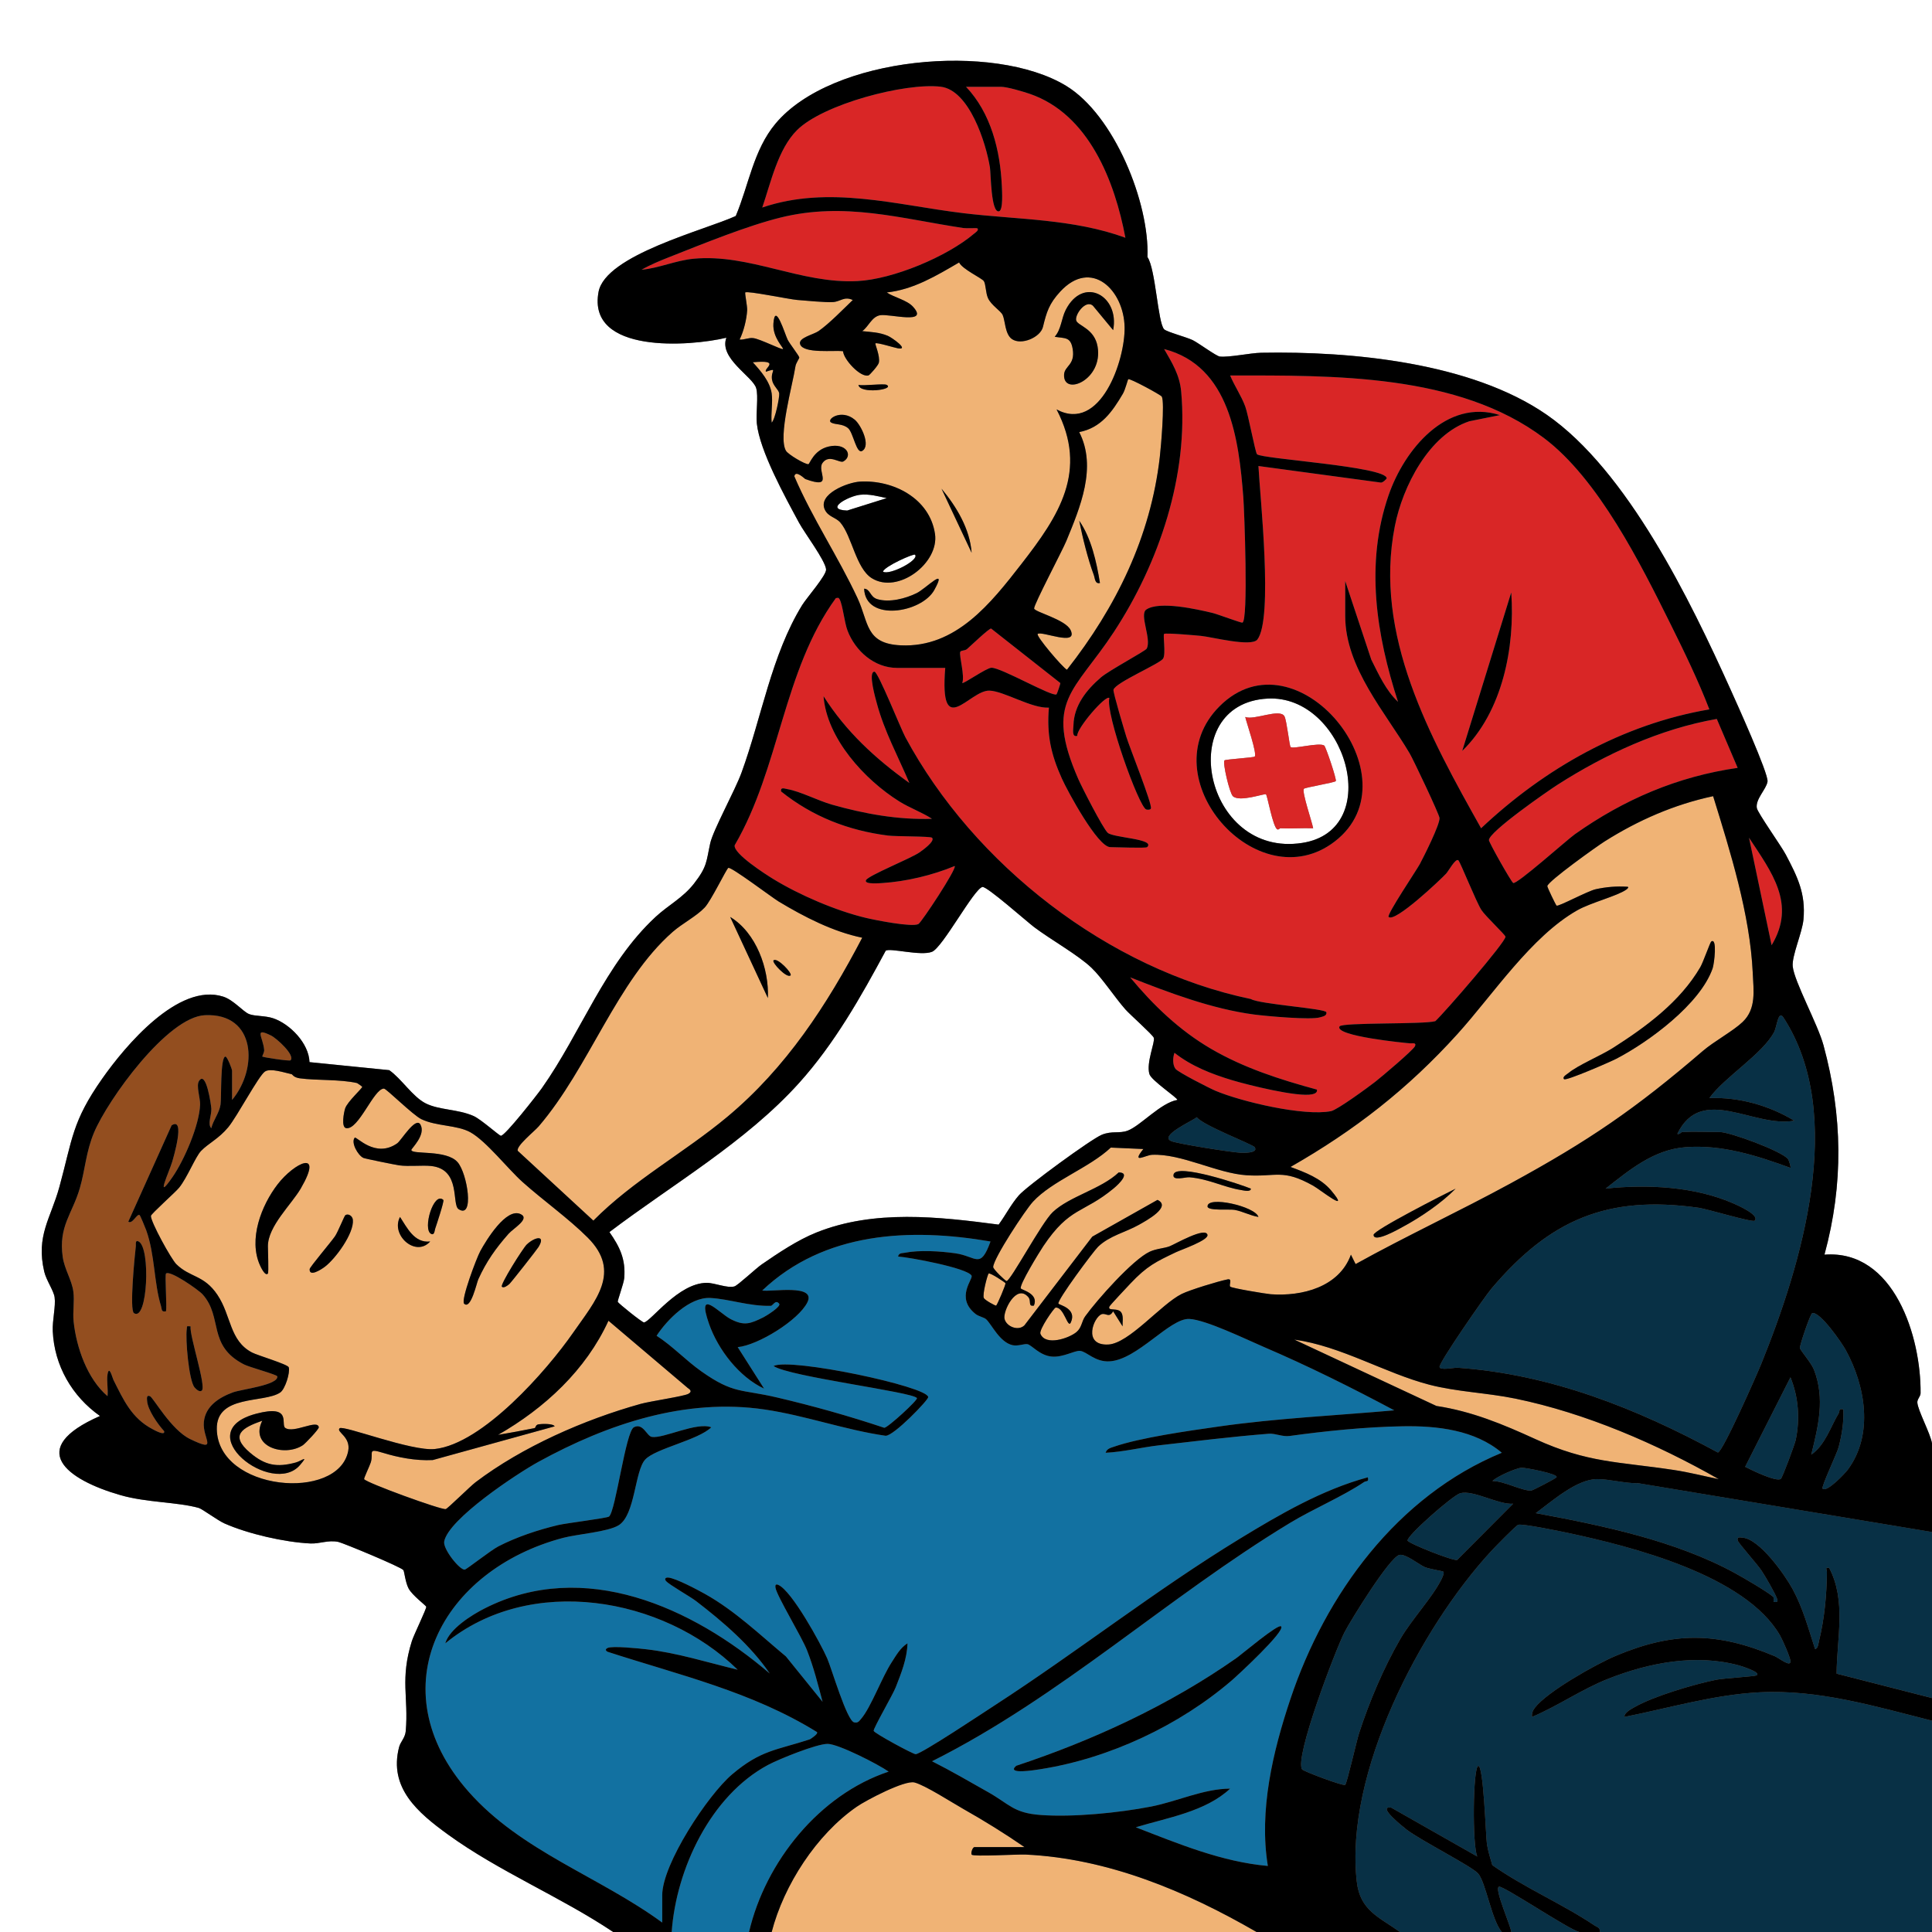 <?xml version="1.0" encoding="UTF-8"?>
<svg id="Layer_1" data-name="Layer 1" xmlns="http://www.w3.org/2000/svg" viewBox="0 0 1024 1024">
  <rect x="0" y="0" width="1024" height="1024" fill="#808080" stroke="none"/>
  <defs>
    <style>
      .cls-1 {
        fill: #fff;
      }

      .cls-2 {
        fill: none;
      }

      .cls-3 {
        fill: #934e1f;
      }

      .cls-4 {
        fill: #1271a1;
      }

      .cls-5 {
        fill: #083045;
      }

      .cls-6 {
        fill: #d92626;
      }

      .cls-7 {
        fill: #f0b375;
      }
    </style>
  </defs>
  <path class="cls-1" d="M237.28,972.22c-15.714-11.423-31.354-24.572-25.765-46.206.748-2.897,3.223-4.87,3.538-8.525,1.552-18.016-3.118-27.39,3.242-47.695,1-3.192,7.844-17.233,7.617-18.193-.155-.654-7.417-6.016-9.346-9.669-1.742-3.299-2.212-8.858-2.766-9.734-1.006-1.59-32.225-14.513-34.525-14.968-5.539-1.095-9.765,1.081-14.781.839-13.694-.66-32.922-5.05-45.473-10.593-3.726-1.645-11.819-7.73-13.739-8.261-11.399-3.156-27.53-2.794-41.279-6.721-28.962-8.272-50.487-24.683-11.01-41.99-14.792-10.408-24.22-26.715-25.031-44.968-.258-5.81,1.646-13.241.981-17.959-.498-3.535-4.421-9.009-5.488-13.535-4.522-19.179,3.457-28.245,8.045-45.043,6.941-25.41,6.64-34.479,22.687-57.313,12.197-17.356,40.387-51.034,64.086-43.462,5.568,1.779,10.54,7.979,13.746,9.254,3.039,1.209,8.504.782,12.773,2.227,8.941,3.026,18.935,13.307,19.25,23.247l42.249,4.254c6.481,4.494,12.421,14.154,19.376,17.624,7.17,3.578,17.062,3.002,25.33,6.67,3.956,1.755,13.607,10.48,14.502,10.48,2.229,0,19.284-21.81,21.72-25.263,20.78-29.452,33.32-65.772,60.254-90.746,6.746-6.255,14.433-10.048,20.354-17.646,7.112-9.127,6.468-11.693,8.589-21.327,1.571-7.137,13.059-27.787,16.6-37.483,10.638-29.125,15.834-62.329,32.162-88.838,2.319-3.765,12.97-15.871,12.662-18.917-.488-4.819-11.395-19.239-14.36-24.741-7.258-13.468-20.848-38.004-22.353-52.647-.547-5.327.928-14.336-.34-18.66-1.815-6.187-19.868-15.817-15.792-26.715-19.199,4.619-73.881,8.734-67.757-24.267,3.639-19.612,56.51-32.79,72.733-40.259,6.911-16.398,9.345-34.908,21.063-48.937,29.838-35.722,115.776-43.284,154-20.069,25.587,15.54,44.267,62.07,43.145,90.778,4.321,6.252,5.503,34.767,8.817,38.26,1.345,1.417,12.016,4.202,15.207,5.793,3.119,1.556,12.463,8.487,14.334,8.675,5.099.514,16.155-1.901,21.924-2.01,47.702-.898,111.202,5.102,151.267,32.809,42.834,29.623,76.268,98.628,97.444,145.556,3.102,6.875,20.282,44.847,19.653,48.916s-6.463,9.288-5.673,14.011c.432,2.581,12.909,20.048,15.367,24.726,6.142,11.688,10.626,20.592,9.353,34.392-.645,6.991-6.258,19.321-5.686,24.864.835,8.082,13.289,30.635,16.307,41.77,10.12,37.336,10.704,73.576.51,110.986,37.043-2.827,51.272,43.911,50.942,73.447-.019,1.73-1.797,3.098-1.715,4.886.188,4.086,6.961,16.499,7.769,21.674h0v.002s0-765,0-765H0v1024h324.999c-27.883-18.668-60.624-32.082-87.719-51.779h0Z"/>
  <path class="cls-1" d="M389.274,681.817c1.781-.519,11.422-9.568,14.414-11.629,8.887-6.121,19.036-12.938,29.051-16.949,30.596-12.254,64.696-8.366,96.564-4.17,3.69-5.015,6.611-10.822,10.731-15.535,4.285-4.901,38.306-29.775,43.921-32.079,5.481-2.249,9.274-.505,13.786-2.214,6.764-2.562,17.427-14.728,26.256-16.255h.002c.515-.865-13.76-10.268-14.781-13.695-1.815-6.094,3.145-17.054,2.318-19.259-.615-1.639-12.621-12.272-15.046-15.021-5.664-6.422-12.301-16.637-17.954-22.046-7.145-6.837-21.695-14.977-30.426-21.574-3.874-2.928-25.149-21.797-27.398-21.28-4.578,1.053-21.067,32.112-26.736,34.364-5.963,2.368-22.157-2.155-24.52-.586-13.224,24.595-27.165,49.271-45.944,70.122-28.194,31.304-67.116,53.712-100.504,79.009,5.514,7.867,8.662,14.392,7.859,24.354-.233,2.889-3.69,12.057-3.428,12.658.353.81,13.049,11.041,13.919,10.889,3.781-.66,18.084-20.832,33.144-20.99,4.222-.044,10.976,2.992,14.772,1.886h0Z"/>
  <path class="cls-1" d="M449.007,270.607l20.984-6.593c-4.704-.992-9.298-2.316-14.217-1.765-5.938.666-19.279,7.841-6.767,8.358Z"/>
  <path class="cls-1" d="M468,302.989c3.33,2.146,19.47-6.151,16.989-8.988-.64-.732-16.365,6.239-16.989,8.988Z"/>
  <path class="cls-1" d="M690.254,446.756c44.079-6.909,22.777-78.707-18.429-76.49-49.8,2.679-33.673,84.657,18.429,76.49ZM649.005,403.007c.576-.564,15.416-1.45,16-2.005,1.455-1.383-4.345-17.982-5.001-20.994,4.704,1.905,18.455-4.785,20.803-.312,1.214,2.313,2.616,15.706,3.243,16.247,1.431,1.236,15.04-2.592,17.805-.8.832.54,6.7,18.017,6.15,18.843-.544.817-16.449,3.378-16.929,4.105-1.137,1.725,4.399,17.686,4.923,20.909-5.805-.195-11.69.268-17.499,0-.19-.009-.778.953-1.521.567-2.35-1.222-5.233-17.949-5.988-18.574-.686-.566-13.921,4.319-17.518,1.034-1.789-1.634-5.585-17.926-4.468-19.02h0Z"/>
  <path class="cls-3" d="M153.994,561.995c2.605-2.703-7.457-11.747-10.334-13.154-9.389-4.593-4.18.955-3.641,7.699.095,1.194-1.164,3.34-1.018,3.45.603.457,14.468,2.55,14.993,2.005h0Z"/>
  <path class="cls-3" d="M79.485,740.009c1.791.733,11.167,17.847,21.284,22.722,15.468,7.454,6.391-.212,7.296-9.112.862-8.477,8.245-13,15.414-15.641,4.481-1.65,24.195-3.843,23.494-8.485-.14-.926-14.762-4.844-17.643-6.323-19.545-10.031-11.05-24.932-21.906-37.094-2.215-2.481-17.417-13.049-19.424-11.076-.708.726.534,17.204.002,19.997-2.631.543-2.112-1.013-2.66-2.792-3.794-12.327-3.169-27.167-7.853-40.195-.393-1.093-3.125-7.789-3.501-8.011-1.437-.849-3.773,4.997-5.976,3.509l22.957-51.048c7.549-4.857.78,17.661.296,19.301-1.572,5.332-9.336,21.83.146,8.146,6.268-9.046,14.227-27.455,14.656-38.41.137-3.502-2.201-10.018-.593-12.53,3.823-5.973,6.421,12.755,6.536,14.587.222,3.514-2.168,8.11-.023,10.437,1.089-4.419,4.217-7.987,4.921-12.584.524-3.424-.234-25.323,2.593-25.385.921-.02,3.5,6.592,3.5,7.478v15.5c13.845-16.524,12.792-46.152-14.362-44.934-19.962.895-51.536,44.858-58.817,62.255-4.307,10.291-4.646,19.557-7.526,29.474-3.967,13.656-11.357,20.117-9.056,36.385.923,6.529,4.863,12.358,5.644,18.436.658,5.119-.406,10.768.14,15.86,1.482,13.822,7.259,30.355,17.965,39.523.422-3.585-.546-8.094.009-11.518.855-5.279,2.529,1.706,3.12,2.883,5.305,10.561,9.64,20.36,20.841,26.177.587.304,6.806,3.803,6.033.973-3.286-3.516-8.759-11.369-9.01-16.009-.055-1.01-.499-3.314,1.503-2.496h0ZM98.997,704.482c.277-1.749-.428-1.646,1.998-1.486-.583,5.056,8.357,31.56,5.999,34-1.058,1.096-2.928-.544-3.86-1.63-3.056-3.561-4.926-25.906-4.137-30.884ZM71.012,695.995c-2.481-1.633.418-30.581.984-35.515.105-.919-.473-3.489,1.488-2.469,6.472,3.365,4.737,42.729-2.472,37.984Z"/>
  <path class="cls-4" d="M470.999,938.988c-5.538-3.914-26.6-14.648-32.313-14.702-5.784-.054-25.936,8.101-31.702,11.198-30.339,16.297-48.597,55.07-50.984,88.516h41v-.002c8.686-37.223,37.282-72.806,73.999-85.01h0Z"/>
  <path class="cls-4" d="M795.997,769.985c-14.359-12.139-34.349-14.342-52.546-14.035-19.73.333-41.299,2.566-59.898,5.135-3.846.532-7.613-1.454-11.052-1.181-20.055,1.595-39.129,3.976-57.979,6.117-9.519,1.082-18.92,3.501-28.521,3.968.664-2.142,2.503-2.536,4.322-3.166,14.118-4.891,39.931-8.489,55.307-10.693,30.921-4.431,62.289-5.85,93.366-8.624-22.607-12.045-45.756-23.588-69.325-33.675-9.15-3.916-30.592-14.377-39.32-14.768-10.368-.465-27.503,21.673-42.294,22.471-7.8.42-11.973-5.217-15.622-5.542-2.963-.264-8.828,3.521-14.918,3.02-6.452-.531-10.785-6.228-12.973-6.58-1.803-.289-5.001,1.161-7.83.537-6.831-1.507-10.968-10.805-13.988-13.692-1.147-1.096-3.979-1.51-5.66-2.846-10.928-8.688-1.096-18.528-2.121-20.34-2.297-4.06-33.051-9.73-38.942-10.103.414-1.991,2.048-1.7,3.5-1.986,7.95-1.564,18.671-.863,26.742.255,11.338,1.57,13.273,8.851,18.755-6.245-42.644-7.314-88.111-5.208-120.998,25.977,4.631.88,28.942-3.677,23.894,6.344-4.774,9.477-26.067,22.621-36.892,23.68l13.986,21.986c-13.233-6.181-24.406-20.685-29.174-34.316-6.944-19.851,5.385-5.646,11.502-2.504,7.159,3.677,10.303,2.489,17.361-1.001,1.322-.654,9.491-5.675,8.317-7.167-1.96-2.491-3.345,1.081-4.455,1.108-11.537.284-22.026-3.643-32.009-4.171-11.093-.587-23.009,11.582-28.525,20.031,8.506,5.48,15.411,12.99,23.678,18.835,17.164,12.136,21.012,9.386,40.131,13.869,19.196,4.501,38.174,9.826,56.86,16.075,1.825.029,17.968-14.758,17.322-15.745-2.131-3.259-67.893-11.365-75.992-17.002,8.978-4.507,81.674,10.871,81.973,16.486.082,1.535-18.255,20.574-22.57,20.488-21.553-3.099-42.567-10.75-64.062-13.918-42.016-6.191-83.145,7.543-120.016,27.763-11.097,6.086-47.57,30.141-49.889,42.147-.784,4.059,8.377,15.396,10.92,14.948,1.064-.188,13.758-10.229,17.765-12.299,9.676-4.997,21.103-8.787,31.689-11.311,4.185-.998,25.899-3.665,26.977-4.507,3.541-2.766,8.789-45.1,13.198-47.345,4.85-2.47,6.802,4.686,9.468,5.125,6.134,1.011,23.726-8.052,31.536-5.094-6.917,6.781-29.463,11.204-34.965,17.035-5.654,5.992-5.289,29.416-14.117,34.883-5.712,3.537-21.763,4.667-29.341,6.659-64.243,16.884-98.708,79.623-50.211,134.568,27.877,31.584,69.275,44.943,102.639,69.361v-14.502c0-16.572,24.254-53.199,36.992-64.008,15.36-13.033,23.64-12.833,41.203-18.593.258-.084,4.736-2.927,3.801-3.882-34.51-21.369-72.831-30.163-110.972-42.543-1.168-.692-1.249-1.347-.042-1.991,2.363-1.259,16.635.225,20.386.65,16.508,1.871,32.573,7.002,48.632,10.857-39.732-38.847-110.137-50.789-154.989-13.989,2.225-7.657,13.906-14.982,20.945-18.544,52.586-26.612,110.018-.588,151.033,34.543-10.055-14.797-24.867-27.51-39.08-38.409-3.244-2.488-14.104-8.557-15.899-10.612-.8-.917-.581-2.007,1.311-1.82,3.94.39,15.365,6.442,19.347,8.673,15.905,8.909,29.005,21.559,42.884,33.116l19.437,24.052c-2.417-9.154-4.764-18.43-8.226-27.263-2.859-7.296-16.063-28.887-16.747-33.258-.197-1.263.104-2.055,1.469-1.469,7.187,3.086,22.538,31.133,25.979,39.027,2.321,5.327,10.369,32.964,14.249,33.844,2.045.464,2.628-.621,3.747-1.928,5.186-6.058,10.919-21.847,16.127-29.865,2.371-3.649,4.564-7.699,8.402-10.087-.206,8.118-3.314,15.822-6.225,23.263-1.609,4.112-11.992,21.874-11.695,23.136.292,1.24,20.998,12.45,22.268,12.361,3.224-.227,36.352-22.315,41.969-25.955,43.724-28.332,85.449-61.168,129.78-88.22,21.165-12.915,43.874-26.107,67.908-32.58.607,2.711-.839,1.72-1.972,2.482-11.619,7.81-26.907,14.18-39.328,21.707-65.095,39.445-121.423,92.08-189.689,126.311,10.063,5.079,19.839,10.779,29.663,16.327,11.451,6.467,13.489,11.084,27.849,12.151,17.219,1.279,41.475-1.135,58.514-4.453,14.008-2.728,27.732-9.432,41.969-9.519-13.063,12.211-33.2,15.387-49.994,20.483,22.62,8.757,45.584,18.339,69.989,20.5-4.801-29.292,2.642-60.684,11.971-88.529,18.635-55.623,56.589-107.583,112.032-130.479h0ZM653.012,890.511c-27.904,24.022-65.144,41.538-101.77,47.23-2.351.365-18.264,3.032-12.643-1.832,40.982-13.587,81.369-32.274,116.714-57.097,2.815-1.977,22.118-18.302,23.683-16.806h0c2.517,2.406-23.27,26.169-25.983,28.505h0Z"/>
  <path class="cls-5" d="M1023.997,911.999c-30.017-7.544-60.134-16.683-91.536-15.038-24.164,1.266-47.883,8.348-71.453,13.035-.344-2.193,3.81-4.316,5.315-5.178,10.16-5.823,31.785-12.202,43.456-14.539,3.597-.72,20.289-1.754,21.215-2.285,2.812-1.612-8.313-5.023-9.217-5.271-22.956-6.295-47.789-1.463-69.459,7.095-13.962,5.515-26.521,14.352-40.313,20.176-.24-1.916.413-3.444,1.56-4.929,6.574-8.51,32.268-22.986,42.64-27.36,30.68-12.938,53.866-12.786,84.471.118,2.227.938,8.378,6.018,8.317,2.7-.037-1.982-4.205-11.363-5.459-13.558-18.278-32.008-78.578-47.249-112.504-54.496-4.112-.879-23.861-4.932-26.299-4.321-1.166.292-12.424,11.872-14.243,13.84-37.978,41.084-77.922,118.141-71.357,175.38,1.755,15.304,11.768,18.649,22.865,26.63,0,0,.002,0,.003.002h54,0c-5.381-6.177-8.468-26.246-12.537-30.963-3.279-3.802-30.433-17.56-37.793-23.207-1.161-.891-16.486-12.926-8.286-11.744l45.61,25.908c-2.74-5.706-2.315-47.401.506-48.005s4.02,37.623,4.605,41.407c.553,3.579,1.809,7.656,2.837,11.163,16.992,11.967,36.915,20.42,54.083,31.917,1.463.98,3.103,1.086,2.975,3.524h176.001v-112h-.004.002Z"/>
  <path class="cls-5" d="M634.325,592.144c-2.28,1.967-20.056,9.781-13.605,12.636,3.308,1.464,32.093,5.982,36.806,6.196,1.237.056,9.665.348,7.471-2.961h0c-.965-1.454-27.551-11.565-30.672-15.871Z"/>
  <path class="cls-5" d="M742.196,868.697c6.027-10.364,16.753-21.693,21.655-31.344.501-.986,1.817-3.671,1.154-4.346h0c-.362-.369-7.582-1.384-10.018-2.494-2.883-1.313-10.14-7.12-13.273-6.374-5.215,1.241-25.79,34.602-29.087,40.988-4.696,9.095-26.772,66.833-22.457,72.722.716.978,21.96,9.012,22.817,8.155.997-.996,6.071-23.431,7.298-27.219,5.406-16.688,13.1-34.933,21.912-50.088h0Z"/>
  <path class="cls-5" d="M773.978,791.436c-3.877,1.036-28.248,22.446-27.943,25.075.163,1.407,23.944,10.853,26.266,10.318l29.693-29.822c-7.863.6-21.055-7.433-28.016-5.571Z"/>
  <path class="cls-5" d="M801,1023.999h0s36,0,36,0c-5.968-1.593-40.118-24.583-42.49-24.01-2.804.677,6.458,21.295,6.49,24.009h0Z"/>
  <path class="cls-5" d="M806.509,777.941c-3.035.157-13.221,4.699-15.508,7.046,5.713-.195,15.659,5.227,20.532,5.071.76-.024,13.072-6.42,13.464-7.072,1.104-1.835-16.654-5.14-18.488-5.045Z"/>
  <path class="cls-5" d="M846.528,783.952c-10.75-.014-23.958,11.717-32.529,18.036,35.108,6.5,74.144,14.574,105.668,31.843,4.654,2.55,16.439,9.415,20.112,12.452.496.409.23,1.964.226,2.712,1.287.202,2.585.294,1.948-1.438-1.295-3.521-5.953-11.464-8.148-14.863-2.316-3.586-12.361-14.676-12.79-16.215-.599-2.148,1.414-1.568,2.492-1.502,8.976.552,22.438,19.546,26.662,27.354,5.483,10.136,8.292,20.772,11.845,31.661,1.552.011,1.828-3.153,2.123-4.354,2.878-11.713,4.039-24.349,4.169-36.398.015-1.333-1.31-2.619,1.178-2.23,9.181,17.346,4.07,37.448,3.951,56.058l50.565,12.932h0v-88.001h0l-155.638-25.861c-6.932.158-15.121-2.177-21.833-2.186h0Z"/>
  <path class="cls-5" d="M900.355,640.146c-48.336-6.836-78.793,6.213-109.863,42.846-3.444,4.061-27.692,39.006-27.512,41.489.148,2.048,7.846.324,9.529.442,49.535,3.467,94.901,21.575,138.016,44.935,2.592-.325,20.641-41.233,22.936-46.896,21.251-52.422,45.481-131.872,11.787-183.674-2.746-4.221-3.476,4.947-4.86,7.6-6.145,11.775-26.217,23.86-34.388,35.101,15.784-.551,31.645,3.921,44.992,11.997-21.558,3.96-49.089-19.559-61.985,7.01,1.155.416,2.161-.978,2.493-.996h0c6.558-.356,13.406,0,20,0,5.411,0,32.867,10.096,36.172,14.324.543.695,1.614,4.376,1.322,4.67-17.816-6.478-36.127-12.404-55.474-10.973-16.981,1.256-29.589,11.873-42.52,21.968,21.933-2.377,47.243-1.128,67.678,7.833,1.783.782,14.343,6.196,11.316,9.173-1.085,1.066-25.152-6.214-29.64-6.849h0Z"/>
  <path class="cls-5" d="M948.983,730.006l-24.011,47.423c3.081,1.618,16.476,8.172,18.889,6.412.89-.65,7.443-18.413,7.899-20.581,2.348-11.165,1.498-22.725-2.777-33.255h0Z"/>
  <path class="cls-5" d="M960.523,695.993c-.954.221-6.695,17.01-6.529,18.481.137,1.209,6.039,7.829,7.477,11.554,5.898,15.274,2.274,29.732-1.46,44.971,7.385-5.096,10.242-14.778,14.561-21.97.718-1.195-.356-2.612,2.422-2.024.339,6.71-.782,13.532-2.472,20.016-.868,3.332-9.362,21.153-8.516,21.973h0c2.279,2.208,11.933-8.092,13.405-10.083,13.795-18.664,9.277-44.559-1.243-63.579-2.015-3.644-13.471-20.305-17.644-19.339h0Z"/>
  <path class="cls-6" d="M409.692,465.807c13.912,8.545,33.412,16.928,49.296,20.704,4.892,1.163,24.337,5.049,27.791,3.26,1.61-.834,20.618-29.608,19.218-30.76-11.873,4.906-25.613,8.191-38.464,9.024-.844.055-9.709.879-8.528-1.521,1.229-2.498,23.699-11.479,28.313-14.693,1.48-1.032,8.521-5.995,6.675-7.815-.833-.821-19.184-.611-23.357-1.144-21.096-2.696-40.009-10.079-56.631-23.375-.44-2.462,1.835-1.494,3.249-1.248,6.991,1.214,16.299,6.143,23.751,8.254,17.219,4.878,35.006,8.101,52.988,7.495-5.37-3.491-11.864-5.792-17.298-9.185-18.415-11.499-38.5-33.423-40.202-55.798,12.006,18.87,27.451,33.068,45.495,45.994-5.929-13.936-13.313-27.494-17.249-42.239-.479-1.797-4.889-16.857-1.239-16.738,1.914.062,13.902,30.131,16.33,34.647,36.337,67.597,107.6,123.111,183.158,138.842,4.556,2.777,39.595,5.017,40.005,7.006.406,1.974-2.052,2.269-3.325,2.672-4.8,1.518-28.411-.62-34.89-1.468-22.229-2.91-45.06-11.515-65.779-19.71,12.243,14.763,26.015,28.014,42.703,37.786,17.527,10.264,36.783,16.409,56.291,21.72.367,1.576-1.229,2.196-2.505,2.472-7.66,1.659-33.9-4.91-42.497-7.481-10.794-3.227-21.588-7.469-30.498-14.502-.908,2.473-1.074,6.325.517,8.483,1.323,1.793,18.133,10.36,21.309,11.691,13.841,5.798,46.84,13.57,61.126,10.766,3.37-.662,19.708-12.655,23.445-15.555,3.082-2.392,20.245-16.862,21.099-18.907s-1.387-1.406-2.476-1.483c-2.419-.17-40.54-3.869-37.512-8.988,1.294-2.187,44.76-.975,50.742-2.769,4.961-4.56,37.202-41.831,37.206-44.744.002-.954-10.614-10.858-12.768-14.183-2.784-4.297-11.144-25.318-12.198-26.314-1.452-1.373-5.23,5.663-6.477,7.005-3.051,3.283-27.203,26.161-30.502,22.987-1.171-1.126,14.869-24.887,16.514-27.974,2.213-4.154,10.641-20.882,10.465-24.439-.094-1.884-13.791-30.797-15.819-34.248-12.563-21.375-34.167-45.355-34.167-72.833v-18.5l13.83,41.67c3.929,7.774,7.685,16.246,14.159,22.33-11.512-35.523-17.529-73.215-5.003-109.514,8.323-24.12,30.641-51.448,59.006-42.472l-16.216,3.261c-21.451,7.097-35.357,34.648-39.474,55.526-11.388,57.749,18.627,111.908,45.712,160.196,33.621-31.669,74.949-55.142,120.988-63.006-5.897-15.309-13.193-30.335-20.477-45.016-15.938-32.125-38.354-77.109-67.195-98.805-45.545-34.262-111.766-33.144-166.324-33.164,2.31,5.64,5.907,10.718,8.015,16.473,1.593,4.349,5.309,24.351,6.217,25.284,2.444,2.511,68.411,6.453,68.74,12.737.016.296-2.196,2.575-3.253,2.249l-64.728-8.752c.836,16.411,7.888,80.859-.546,91.947-3.146,4.137-24.114-1.36-29.971-1.922-2.299-.221-18.788-1.711-19.483-1.027-.683.672.986,10.476-.486,13.014-1.628,2.808-25.37,12.741-26.34,16.584-.316,1.252,5.817,21.689,6.812,24.926,1.729,5.624,13.782,35.66,13.03,37.963-.281.859-1.967.742-2.511.541-3.903-1.442-21.784-51.217-19.505-59.019-1.752-2.155-17.592,16.325-17.011,19.99-3.058.923-2.077-3.518-2.027-5.539.261-10.618,6.965-18.849,14.578-25.422,4.25-3.669,23.58-13.979,24.245-15.247,2.695-5.137-4.092-18.118-.207-20.72,7-4.69,26.974-.126,35.057,1.803,2.711.647,15.035,5.303,15.854,5.148,3.275-.621,1.013-59.968.502-66.503-2.376-30.379-7.1-69.549-41.975-78.514,4.223,7.334,8.22,13.715,9.023,22.466,4.056,44.211-11.702,90.97-35.628,127.439-21.011,32.026-37.105,36.363-18.869,78.058,1.963,4.487,13.016,26.059,15.569,28.431,2.909,2.703,25.529,3.167,20.895,7.605l-.002.002c-.704.674-16.705,0-19.5,0-6.697,0-22.725-29.791-25.673-36.327-5.801-12.859-8.1-23.283-6.881-37.623-9.129.53-23.869-8.792-31.547-9.007-10.645-.298-26.516,26.893-23.4-12.043h-25.5c-12.097,0-22.148-8.983-26.272-19.728-1.707-4.449-2.508-13.501-4.224-16.653-.604-1.109-.9-.704-1.983-.61-28.08,38.675-29.595,89.765-53.627,130.993-.834,4.383,16.299,15.345,20.301,17.803h0ZM775.011,398l25.983-83.994c2.042,29.044-4.588,63.174-25.983,83.994ZM646.365,374.365c40.818-40.855,104.904,37.865,61.108,71.608-40.981,31.575-98.695-33.987-61.108-71.608Z"/>
  <path class="cls-6" d="M454.481,148.983c18.854-.97,47.462-12.92,61.842-25.159.622-.53,2.773-1.858,1.671-2.818h0c-.278-.241-5.681.111-7.359-.142-33.342-5.019-62.809-13.958-96.851-5.579-17.887,4.402-41.52,14.061-59.031,20.969-4.994,1.97-10.114,4.073-14.748,6.735,9.38-.893,18.247-4.976,27.631-5.852,29.657-2.768,56.839,13.389,86.845,11.846h0Z"/>
  <path class="cls-6" d="M510.516,112.983c28.708,3.459,58.379,2.94,85.97,13.031-5.625-29.894-19.354-65.544-50.713-76.287-3.507-1.201-11.99-3.727-15.273-3.727h-18.499c13.189,13.849,18.155,33.764,18.982,52.515.108,2.437.816,12.972-1.5,13.477-4.281.934-4.284-20.077-4.786-23.196-2.087-12.959-10.906-41.066-26.15-42.845-18.896-2.205-62.322,9.282-76.095,23.001-10.179,10.14-13.885,27.815-18.447,41.042,35.276-11.993,71.29-1.254,106.511,2.989h0Z"/>
  <path class="cls-6" d="M525.48,353.924c5.18-.1,32.479,15.727,34.51,14.078.245-.199,2.155-5.697,2.011-5.978h0l-36.69-28.887c-1.124-.126-10.951,9.293-12.809,10.906-1.064.923-3.358.6-3.589,1.542-.558,2.278,2.527,12.696,1.097,16.415.518.703,12.832-8.025,15.469-8.076h0Z"/>
  <path class="cls-6" d="M670.991,420.993c.755.625,3.638,17.352,5.988,18.574.743.386,1.331-.576,1.521-.567,5.809.268,11.694-.195,17.499,0-.524-3.223-6.06-19.184-4.923-20.909.48-.727,16.385-3.288,16.929-4.105.55-.826-5.318-18.303-6.15-18.843-2.765-1.792-16.374,2.036-17.805.8-.627-.541-2.029-13.934-3.243-16.247-2.348-4.473-16.099,2.217-20.803.312.656,3.012,6.456,19.611,5.001,20.994-.584.555-15.424,1.441-16,2.005-1.117,1.094,2.679,17.386,4.468,19.02,3.597,3.285,16.832-1.6,17.518-1.034h0Z"/>
  <path class="cls-6" d="M825.471,415.97c-5.128,3.284-36.521,25.024-36.305,29.342.065,1.302,11.734,22.012,12.854,22.68,1.787,1.066,28.544-22.883,32.668-25.804,26.073-18.467,54.436-30.626,86.31-35.202l-11.058-25.929h0c-29.986,5.238-58.988,18.594-84.469,34.913Z"/>
  <path class="cls-6" d="M938.986,500.992c13.216-21.856-.068-38.798-11.975-56.991l11.975,56.991Z"/>
  <path class="cls-7" d="M184.555,769.059c1.48-7.631-6.546-10.114-4.552-12.051,1.865-1.812,38.177,12.349,50.497,10.996,25.394-2.788,59.366-41.621,73.309-61.69,11.764-16.931,25.847-32.18,7.715-50.338-10.156-10.171-23.625-19.704-34.537-29.463-7.844-7.015-19.196-21.636-27.637-26.363-7.081-3.965-18.018-3.098-26.027-6.973-4.515-2.185-18.545-16.202-19.825-16.203-5.426-.005-13.363,22.02-20.016,20.97-2.803-.443-1.177-8.561-.533-10.492,1.195-3.582,9.197-10.717,9.035-11.427-.037-.164-2.56-1.938-2.724-1.976-8.889-2.053-21.479-1.317-30.343-2.513-3.304-.446-4.025-2.114-4.259-2.163l-.002.002c-3.772-.791-11.307-3.411-14.227-1.442-3.374,2.274-14.717,23.801-19.464,29.537-5.084,6.144-10.472,8.465-14.426,12.574-2.932,3.048-7.332,14.184-11.576,19.424-2.014,2.487-14.914,13.926-14.971,14.983-.165,3.065,10.709,22.875,13.466,25.591,7.303,7.195,14.6,5.574,21.766,16.234,7.434,11.057,6.309,24.302,18.397,30.603,2.884,1.503,18.974,6.254,19.424,7.813.82,2.843-1.921,11.591-4.506,13.352-8.528,5.812-33.974.939-33.626,19.455.618,32.85,64.421,38.467,69.642,11.56h0ZM212.014,645.009c3.745,5.699,7.62,13.982,15.986,13.002-7.656,8.579-21.075-3.409-15.986-13.002ZM230.669,651.194c-.339.993-.368,3.678-2.152,2.795-4.719-2.333,1.352-22.827,6.478-17.983h0c.574.542-3.772,13.568-4.325,15.188h-.001ZM285.43,660.933c-.814,1.353-14.487,18.752-15.418,19.58-.964.857-3.007,2.413-4.008,1.481h0c-1.083-1.009,11.217-20.481,13.149-22.339,4.053-3.897,10.365-5.522,6.276,1.278h.001ZM254.582,663.083c3.174-5.804,13.784-23.253,21.397-19.558,5.086,2.469-3.837,7.445-6.491,10.464-6.819,7.758-11.662,14.58-15.968,24.032-.902,1.98-3.957,16.312-7.515,12.973-1.913-1.795,6.611-24.315,8.577-27.911ZM188.006,603.007c.823-.967,10.875,11.146,22.498,2.998,2.188-1.534,9.871-14.559,12.378-9.881h0c2.922,5.449-4.912,12.639-4.86,13.378.186,2.66,18.541-.368,24.507,6.47,5.243,6.009,8.996,30.315.561,24.932-3.857-2.462,1.435-21.22-14.591-22.898-4.786-.501-11.705.362-16.872-.337-2.028-.274-18.119-3.535-19.001-3.939-2.92-1.336-6.768-8.198-4.62-10.723h0ZM142,660.499c0,2.191.476,13.953,0,14.5h0c-1.465,1.683-3.861-3.614-4.181-4.318-6.25-13.739.65-31.74,9.353-43.01,8.7-11.264,24.739-19.235,12.249,2.249-4.905,8.436-17.421,19.99-17.421,30.579h0ZM160.502,766.002c-9.671,6.387-28.382.859-21.503-12.992-10.591,3.73-17.468,7.632-6.47,16.96,7.977,6.765,14.237,7.876,24.151,5.211,3.17-.852,7.183-4.379,2.325,1.324-14.632,17.177-59.504-17.634-23.211-27.212,19.329-5.101,12.811,5.691,15.383,7.516,4.462,3.165,17.218-4.823,17.796-.316.124.963-7.128,8.623-8.471,9.509ZM172.027,671.528c-1.779,1.31-8.166,5.483-7.904,1.129.067-1.106,11.569-14.619,13.507-17.526,1.523-2.284,4.904-10.758,5.428-11.084h.001c1.551-.966,3.747.397,3.964,2.44.762,7.156-9.338,20.876-14.996,25.041h0Z"/>
  <path class="cls-7" d="M285.51,597.012c-2.229,2.601-12.127,10.468-11.072,12.975l40.061,36.966c21.128-21.386,48.019-35.847,70.968-54.985,31.145-25.972,52.851-59.241,71.529-94.959-15.438-3.156-30.864-11.098-44.302-19.202-3.559-2.146-25.284-18.6-26.672-17.797-1.058.612-9.114,17.398-12.517,20.997-4.43,4.684-11.9,8.455-17.031,12.969-29.698,26.123-44.101,71.699-70.964,103.036h0ZM418.995,516.994c-1.965,1.735-10.153-6.96-8.989-7.988,1.965-1.735,10.153,6.96,8.989,7.988ZM406.994,528.994l-19.988-42.989c13.787,8.305,20.677,27.486,19.988,42.989Z"/>
  <path class="cls-7" d="M322.501,700.021c-11.987,26.165-33.843,46.347-58.495,60.484,6.352-1.095,12.918-2.259,19.255-3.567.824-.17.387-1.699,2.177-2.016,1.344-.237,7.718-.571,8.557,1.066l-64.627,17.87c-9.06.48-18.526-1.437-26.151-3.764-8.851-2.701-5.085-.32-6.673,4.95-.538,1.783-3.798,8.532-3.541,8.938,1.235,1.952,41.032,16.447,43.267,15.864,1.031-.269,12.956-12.087,15.821-14.256,24.821-18.792,57.506-33.138,87.491-41.509,5.032-1.404,22.798-3.995,25.19-5.29,2.91-1.575-.091-2.872-.323-3.193h0l-41.949-35.577h0Z"/>
  <path class="cls-7" d="M399,192.011c4.112,4.515,9.07,10.147,10,16.489h0c.685,4.671-.498,10.653,0,15.5,1.883-1.705,4.224-13.512,3.994-15.493-.232-2.001-3.262-3.898-3.81-7.278-.782-4.823,3.391-6.349-3.176-4.233-1.509-1.59,8.573-6.461-7.007-4.985h-.001Z"/>
  <path class="cls-7" d="M426.813,253.898c-.31-.112-5.222-5.054-5.792-1.423,9.573,22.35,23.186,42.48,33.472,64.534,6.041,12.952,4.075,24.158,22.96,25.032,29.22,1.352,47.774-22.358,63.939-43.148,19.753-25.406,35.625-49.204,18.613-81.885,23.211,12.551,36.378-26.054,36.06-43.539-.36-19.826-17.659-36.672-34.062-18.966-6.031,6.51-7.307,10.986-9.215,18.785-1.357,5.545-11.54,9.911-16.481,6.402h-.002c-3.647-2.591-3.524-9.697-4.837-12.661-1.038-2.343-6.171-5.23-7.862-9.138-1.185-2.739-1.097-7.204-2.13-8.87-.962-1.551-11.521-6.366-13.123-9.912-11.967,6.972-24.139,14.379-38.348,15.901,3.809,2.604,10.695,4.003,13.917,7.566,8.784,9.713-12.257,3.669-17.36,4.493-4.537.732-6.127,6.013-9.556,8.435,4.781.512,8.939.568,13.513,2.476,2.275.949,11.742,7.722,5.375,6.635-1.791-.305-11.211-3.265-11.888-2.61-.374.362,2.581,6.658,1.8,10.255-.312,1.433-4.814,6.529-5.496,6.725-4.295,1.231-13.227-8.553-13.476-12.815-4.382-.689-21.109,1.49-22.761-3.756-1.078-3.423,7.082-5.027,9.859-6.983,5.728-4.034,12.863-11.443,18.067-16.42-4.541-2.109-6.49.828-10.46,1.096-4.018.271-14.385-.762-19.021-1.125-4.115-.321-26.553-4.984-27.511-3.977-.327.344,1.127,7.341,1.003,9.44-.287,4.842-1.819,11.148-4.009,15.543,2.533.203,4.621-1.082,7.21-.784,3.606.415,15.133,6.31,15.789,5.785.575-.46-5.609-6.014-5.076-13.508.85-11.948,6.099,5.626,7.537,8.559.963,1.964,6.166,8.657,6.177,9.441.008.597-1.763,2.915-2.026,4.641-1.523,9.999-9.379,37.437-5.033,44.799,1.168,1.977,10.111,7.261,11.881,7.11.734-.063,2.757-7.483,10.722-9.344,9.468-2.211,13.099,4.89,7.821,7.885-1.964,1.115-7.644-4.131-11.102.883-3.069,4.451,6.552,14.129-9.088,8.443h0ZM564.823,164.323c9.307-18.356,28.744-7.598,25.169,10.669l.002.002-.002-.002h0l-10.658-12.88c-3.898-3.706-10.056,5.098-8.85,7.937,1.156,2.721,9.654,4.207,11.267,13.689,3.017,17.732-18.285,26.405-17.771,14.851.212-4.759,5.989-5.028,4.563-13.641-1.072-6.475-3.953-5.546-9.539-6.444,3.493-3.9,3.552-9.708,5.819-14.181h0ZM514.989,293l-15.978-33.999c7.958,9.563,15.043,21.267,15.978,33.999ZM495.205,312.705c-6.745,12.216-36.526,17.075-37.199-.699,3.395.243,3.037,4.365,6.945,5.544,6.462,1.95,15.014-.294,20.913-3.186,4.974-2.439,16.602-14.81,9.341-1.659ZM470,204c4.426,2.557-14.353,4.947-15,0,2.773.627,13.528-.85,15,0ZM440.606,224.003c-3.026-1.612,5.271-7.531,12.437-1.545,3.317,2.771,8.674,13.788,3.938,16.534h0c-3.116,1.807-4.682-9.653-7.448-12.024-2.929-2.51-6.651-1.753-8.926-2.965h-.001ZM455.826,255.264c17.617-1.014,36.917,8.84,39.74,27.688,2.323,15.505-19.675,32.159-33.514,23.496-8.378-5.245-10.52-22.279-16.589-29.411-2.435-2.862-6.397-3.026-8.235-6.795-4.064-8.334,11.983-14.598,18.598-14.978h0Z"/>
  <path class="cls-7" d="M515.004,982.987c-.558-.865.474-3.987,1.496-3.987h26.5s-.003-.002-.004-.003h0c-10.406-7.166-21.323-13.952-32.328-20.165-6.009-3.392-20.355-12.664-25.989-14.094-5.209-1.323-25.681,9.455-30.589,12.852-21.328,14.762-38.606,41.446-45.089,66.406,0,0,0,.003-.001.004h257s-.004-.002-.005-.003c-37.382-21.621-78.71-38.998-122.446-41.046-4.29-.201-27.769,1.24-28.545.036Z"/>
  <path class="cls-7" d="M532.917,680.114c-.254-.446-8.076-5.661-8.903-5.113-.582.386-3.442,11.18-2.556,12.986.558,1.138,6.196,4.214,6.523,4.014.549-.336,5.255-11.328,4.937-11.887h0Z"/>
  <path class="cls-7" d="M598.011,200.998c-.314.261-1.585,5.525-2.847,7.666-5.586,9.474-11.528,18.118-23.162,20.35,9.549,18.654.481,39.934-6.81,57.677-2.107,5.127-17.314,33.856-17.083,35.827.22,1.872,16.764,5.803,19.361,11.511,4.028,8.852-15.46.189-17.468,1.98-1.1.982,13.234,17.833,15.499,18.971,26.031-33.134,44.347-70.359,49.22-112.759.6-5.225,2.686-28.917,1.058-32.009h0c-.467-.885-16.998-9.853-17.768-9.214h0ZM582.996,308.993h0c-2.708.669-2.608-2.474-3.254-4.217-3.211-8.662-5.928-19.783-7.731-28.775,6.396,9.215,9.171,21.852,10.985,32.991h0Z"/>
  <path class="cls-7" d="M652.049,681.952c.726.816,19.127,3.851,21.473,4.025,16.572,1.231,36.273-3.803,42.491-20.975l2.478,4.989c27.006-14.975,55.106-28.018,82.206-42.794,41.452-22.602,65.936-39.331,101.837-70.163,6.001-5.153,16.057-10.543,21.116-15.387v-.002c7.285-6.976,5.781-16.508,5.332-26.13-1.44-30.872-11.902-64.179-20.997-93.526-20.698,4.44-39.677,12.74-57.507,23.989-4.096,2.585-29.984,21.075-30.367,23.668-.084.567,4.45,10.001,4.901,10.354.887.695,16.493-7.769,20.79-8.697,5.716-1.234,10.832-1.653,16.692-1.309,1.185.074.007,1.149-.497,1.504-4.944,3.481-18.775,6.874-26.017,10.984-24.475,13.891-44.617,44.668-63.471,65.529-26.26,29.055-54.437,51.034-88.506,70.494,7.714,2.882,16.025,5.929,21.519,12.471,10.903,12.983-5.764-.428-9.489-2.511-16.419-9.18-19.465-4.51-35.412-5.562-15.612-1.03-34.524-11.561-50.022-10.831-3.5.164-11.209,5.145-4.601-3.061l-17.251-.765c-11.401,10.752-31.134,17.651-41.284,28.716-4.073,4.44-20.807,29.789-21.056,34.56-.063,1.211,6.569,7.481,7.093,7.455,2.195-.107,18.5-30.868,24.464-36.514,8.897-8.423,25.641-12.191,34.967-21.05,6.33.027.373,5.938-2.606,8.41-16.309,13.534-23.201,9.594-37.346,30.655-1.986,2.958-12.953,20.796-11.907,22.436.566.887,9.618,2.706,6.921,9.078-3.336.631-1.202-2.448-2.977-4.503-6.361-7.364-13.576,7.575-12.597,11.546,1.006,4.083,7.244,6.633,10.546,3.421l35.982-47.01,34.55-19.481c7.702,3.67-6.079,11.076-9.832,13.199-7.104,4.017-15.541,5.742-21.661,11.633-2.402,2.312-22.024,28.643-21.001,30.186.474.715,10.007,2.575,6.514,10.033-1.586,3.385-3.621-8.497-8.035-7.946-.813.102-8.936,11.728-8.032,13.899,2.743,6.584,15.135,2.357,19.082-.938,2.903-2.422,2.715-5.675,4.643-8.357,6.17-8.584,25.226-30.099,34.226-34.262,3.535-1.635,7.839-1.769,10.62-2.893,2.932-1.184,18.994-10.47,19.973-6.004.624,2.844-14.018,7.894-16.744,9.199-10.406,4.982-15.259,7.153-24.276,16.758-1.575,1.676-10.653,11.289-10.965,12.041-1.137,2.741,4.884.166,6.494,3.48.994,2.047.389,4.784.49,6.999l-5.01-7.984c-2.171,3.804-3.733.778-6.046,1.537-4.207,1.38-10.339,16.717,3.423,16.083,11.048-.509,27.992-21.363,38.96-26.809,4.264-2.117,19.491-6.783,24.3-7.716,2.81-.545.594,2.909,1.429,3.849h0ZM831.272,568.773c5.184-4.307,17.015-9.147,23.64-13.36,17.611-11.199,35.551-24.443,46.257-42.743,1.587-2.713,5.219-13.265,5.844-13.667,3.285-2.114,1.554,11.822.721,14.231-6.538,18.905-33.821,38.982-51.067,47.933-3.069,1.593-26.58,11.845-27.661,10.827h0c-1.241-1.167,1.619-2.684,2.266-3.221h0ZM771.512,630.026h0-.002c-7.229,7.409-18.529,15.156-27.843,20.144-1.378.738-15.543,8.999-15.646,4.331-.055-2.495,38.329-21.985,43.489-24.475h.001ZM630.449,623.986c-2.176-.185-9.248,2.172-8.443-1.469,1.396-6.314,36.345,5.526,40.985,7.498h0c.007,1.959-4.093.904-5.228.722-9.151-1.468-17.064-5.878-27.314-6.751h0ZM640.022,639.5c-.36-5.885,25.256-.138,26.977,5.489-4.303-.65-8.491-3.021-12.744-3.745-2.598-.442-14.088.62-14.233-1.744Z"/>
  <path class="cls-7" d="M757.573,733.926c-23.522-6.126-46.77-20.48-71.567-23.916l75.31,35.173c18.822,2.847,35.31,9.723,52.407,17.541,27.942,12.777,43.942,11.91,73.632,16.421,7.904,1.201,15.823,3.234,23.644,4.844-32.844-18.685-70.616-35.043-107.8-42.689-14.965-3.077-31.102-3.592-45.626-7.374h0Z"/>
  <path d="M106.994,736.996c2.358-2.44-6.582-28.944-5.999-34-2.426-.16-1.721-.263-1.998,1.486-.789,4.978,1.081,27.323,4.137,30.884.932,1.086,2.802,2.726,3.86,1.63Z"/>
  <path d="M147.172,627.671c-8.703,11.27-15.603,29.271-9.353,43.01.32.704,2.716,6.001,4.181,4.319h0c.476-.548,0-12.31,0-14.501,0-10.589,12.516-22.143,17.421-30.579,12.49-21.484-3.549-13.513-12.249-2.249h0Z"/>
  <path d="M151.177,756.809c-2.572-1.825,3.946-12.617-15.383-7.516-36.293,9.578,8.579,44.389,23.211,27.212,4.858-5.703.845-2.176-2.325-1.324-9.914,2.665-16.174,1.554-24.151-5.211-10.998-9.328-4.121-13.23,6.47-16.96-6.879,13.851,11.832,19.379,21.503,12.992,1.343-.886,8.595-8.546,8.471-9.509-.578-4.507-13.334,3.481-17.796.316Z"/>
  <path d="M187.023,646.487c-.217-2.043-2.413-3.406-3.964-2.44h-.001c-.524.326-3.905,8.8-5.428,11.084-1.938,2.907-13.44,16.42-13.507,17.526-.262,4.354,6.125.181,7.904-1.129,5.658-4.165,15.758-17.885,14.996-25.041h0Z"/>
  <path d="M192.626,613.73c.882.404,16.973,3.665,19.001,3.939,5.167.699,12.086-.164,16.872.337,16.026,1.678,10.734,20.436,14.591,22.898,8.435,5.383,4.682-18.923-.561-24.932-5.966-6.838-24.321-3.81-24.507-6.47-.052-.739,7.782-7.929,4.86-13.379h0c-2.507-4.677-10.19,8.348-12.378,9.882-11.623,8.148-21.675-3.965-22.498-2.998-2.148,2.525,1.7,9.387,4.62,10.723h0Z"/>
  <path d="M212.014,645.009c-5.089,9.593,8.33,21.581,15.986,13.002-8.366.98-12.241-7.303-15.986-13.002Z"/>
  <path d="M234.995,636.006c-5.126-4.844-11.197,15.65-6.478,17.983,1.784.883,1.813-1.802,2.152-2.795.553-1.62,4.899-14.646,4.325-15.188h.001Z"/>
  <path d="M246.005,690.994c3.558,3.339,6.613-10.993,7.515-12.973,4.306-9.452,9.149-16.274,15.968-24.032,2.654-3.019,11.577-7.995,6.491-10.464-7.613-3.695-18.223,13.754-21.397,19.558-1.966,3.596-10.49,26.116-8.577,27.911Z"/>
  <path d="M266.005,681.994h0c1.001.932,3.044-.624,4.008-1.481.931-.828,14.604-18.227,15.418-19.58,4.089-6.8-2.223-5.175-6.276-1.278-1.932,1.858-14.232,21.33-13.149,22.339h-.001Z"/>
  <path d="M387.006,486.005l19.988,42.989c.689-15.503-6.201-34.684-19.988-42.989Z"/>
  <path d="M418.995,516.994c1.164-1.028-7.024-9.723-8.989-7.988-1.164,1.028,7.024,9.723,8.989,7.988Z"/>
  <path d="M445.463,277.037c6.069,7.132,8.211,24.166,16.589,29.411,13.839,8.663,35.837-7.991,33.514-23.496-2.823-18.848-22.123-28.702-39.74-27.688-6.615.38-22.662,6.644-18.598,14.978,1.838,3.769,5.8,3.933,8.235,6.795h0ZM484.989,294.001c2.481,2.837-13.659,11.134-16.989,8.988.624-2.749,16.349-9.72,16.989-8.988ZM455.774,262.249c4.919-.551,9.513.773,14.217,1.765l-20.984,6.593c-12.512-.517.829-7.692,6.767-8.358Z"/>
  <path d="M456.98,238.992h0c4.736-2.746-.621-13.763-3.938-16.534-7.166-5.986-15.463-.067-12.437,1.545,2.275,1.212,5.997.455,8.926,2.965,2.766,2.371,4.332,13.831,7.448,12.024h.001Z"/>
  <path d="M464.951,317.55c-3.908-1.179-3.55-5.301-6.945-5.544.673,17.774,30.454,12.915,37.199.699,7.261-13.151-4.367-.78-9.341,1.659-5.899,2.892-14.451,5.136-20.913,3.186Z"/>
  <path d="M470,204c-1.472-.85-12.227.627-15,0,.647,4.947,19.426,2.557,15,0Z"/>
  <path d="M499.011,259.001l15.978,33.999c-.935-12.732-8.02-24.436-15.978-33.999h0Z"/>
  <path d="M568.543,184.948c1.426,8.613-4.351,8.882-4.563,13.641-.514,11.554,20.788,2.881,17.771-14.851-1.613-9.482-10.111-10.968-11.267-13.689-1.206-2.839,4.952-11.643,8.85-7.937l10.658,12.88c3.575-18.267-15.862-29.025-25.169-10.669-2.267,4.473-2.326,10.281-5.819,14.181,5.586.898,8.467-.031,9.539,6.444h0Z"/>
  <path d="M579.742,304.776c.646,1.743.546,4.886,3.254,4.216-1.814-11.139-4.589-23.776-10.985-32.991,1.803,8.992,4.52,20.113,7.731,28.775h0Z"/>
  <path d="M662.991,630.015h0c-4.64-1.972-39.589-13.812-40.985-7.498-.805,3.641,6.267,1.284,8.443,1.469,10.25.873,18.163,5.283,27.314,6.751,1.135.182,5.235,1.237,5.228-.722h0Z"/>
  <path d="M666.999,644.989c-1.721-5.627-27.337-11.374-26.977-5.489.145,2.364,11.635,1.302,14.233,1.744,4.253.724,8.441,3.095,12.744,3.745Z"/>
  <path d="M678.996,862.006c-1.565-1.496-20.868,14.829-23.683,16.806-35.345,24.823-75.732,43.51-116.714,57.097-5.621,4.864,10.292,2.197,12.643,1.832,36.626-5.692,73.866-23.208,101.77-47.23,2.713-2.336,28.5-26.099,25.983-28.505h0Z"/>
  <path d="M707.473,445.973c43.796-33.743-20.29-112.463-61.108-71.608-37.587,37.621,20.127,103.183,61.108,71.608ZM671.825,370.266c41.206-2.217,62.508,69.581,18.429,76.49-52.102,8.167-68.229-73.811-18.429-76.49Z"/>
  <path d="M719.132,997.368c-6.565-57.239,33.379-134.296,71.357-175.38,1.819-1.968,13.077-13.548,14.243-13.84,2.438-.611,22.187,3.442,26.299,4.321,33.926,7.247,94.226,22.488,112.504,54.496,1.254,2.195,5.422,11.576,5.459,13.558.061,3.318-6.09-1.762-8.317-2.7-30.605-12.904-53.791-13.056-84.471-.118-10.372,4.374-36.066,18.85-42.64,27.36-1.147,1.485-1.8,3.013-1.56,4.929,13.792-5.824,26.351-14.661,40.313-20.176,21.67-8.558,46.503-13.39,69.459-7.095.904.248,12.029,3.659,9.217,5.271-.926.531-17.618,1.565-21.215,2.285-11.671,2.337-33.296,8.716-43.456,14.539-1.505.862-5.659,2.985-5.315,5.178,23.57-4.687,47.289-11.769,71.453-13.035,31.402-1.645,61.519,7.494,91.536,15.038h.002v-11.998l-50.565-12.932c.119-18.61,5.23-38.712-3.951-56.058-2.488-.389-1.163.897-1.178,2.23-.13,12.049-1.291,24.685-4.169,36.398-.295,1.201-.571,4.365-2.123,4.354-3.553-10.889-6.362-21.525-11.845-31.661-4.224-7.808-17.686-26.802-26.662-27.354-1.078-.066-3.091-.646-2.492,1.502.429,1.539,10.474,12.629,12.79,16.215,2.195,3.399,6.853,11.342,8.148,14.863.637,1.732-.661,1.64-1.948,1.438.004-.748.27-2.303-.226-2.712-3.673-3.037-15.458-9.902-20.112-12.452-31.524-17.269-70.56-25.343-105.668-31.843,8.571-6.319,21.779-18.05,32.529-18.036,6.712.009,14.901,2.344,21.833,2.186l155.638,25.861h0v-47.001c-.808-5.175-7.581-17.588-7.769-21.674-.082-1.788,1.696-3.156,1.715-4.886.33-29.536-13.899-76.274-50.942-73.447,10.194-37.41,9.61-73.65-.51-110.986-3.018-11.135-15.472-33.688-16.307-41.77-.572-5.543,5.041-17.873,5.686-24.864,1.273-13.8-3.211-22.704-9.353-34.392-2.458-4.678-14.935-22.145-15.367-24.726-.79-4.723,5.044-9.942,5.673-14.011s-16.551-42.041-19.653-48.916c-21.176-46.928-54.61-115.933-97.444-145.556-40.065-27.707-103.565-33.707-151.267-32.809-5.769.109-16.825,2.524-21.924,2.01-1.871-.188-11.215-7.119-14.334-8.675-3.191-1.591-13.862-4.376-15.207-5.793-3.314-3.493-4.496-32.008-8.817-38.26,1.122-28.708-17.558-75.238-43.145-90.778-38.224-23.215-124.162-15.653-154,20.069-11.718,14.029-14.152,32.539-21.063,48.937-16.223,7.469-69.094,20.647-72.733,40.259-6.124,33.001,48.558,28.886,67.757,24.267-4.076,10.898,13.977,20.528,15.792,26.715,1.268,4.324-.207,13.333.34,18.66,1.505,14.643,15.095,39.179,22.353,52.647,2.965,5.502,13.872,19.922,14.36,24.741.308,3.046-10.343,15.152-12.662,18.917-16.328,26.509-21.524,59.713-32.162,88.838-3.541,9.696-15.029,30.346-16.6,37.483-2.121,9.634-1.477,12.2-8.589,21.327-5.921,7.598-13.608,11.391-20.354,17.646-26.934,24.974-39.474,61.294-60.254,90.746-2.436,3.453-19.491,25.263-21.72,25.263-.895,0-10.546-8.725-14.502-10.48-8.268-3.668-18.16-3.092-25.33-6.67-6.955-3.47-12.895-13.13-19.376-17.624l-42.249-4.254c-.315-9.94-10.309-20.221-19.25-23.247-4.269-1.445-9.734-1.018-12.773-2.227-3.206-1.275-8.178-7.475-13.746-9.254-23.699-7.572-51.889,26.106-64.086,43.462-16.047,22.834-15.746,31.903-22.687,57.313-4.588,16.798-12.567,25.864-8.045,45.043,1.067,4.526,4.99,10,5.488,13.535.665,4.718-1.239,12.149-.981,17.959.811,18.253,10.239,34.56,25.031,44.968-39.477,17.307-17.952,33.718,11.01,41.99,13.749,3.927,29.88,3.565,41.279,6.721,1.92.531,10.013,6.616,13.739,8.261,12.551,5.543,31.779,9.933,45.473,10.593,5.016.242,9.242-1.934,14.781-.839,2.3.455,33.519,13.378,34.525,14.968.554.876,1.024,6.435,2.766,9.734,1.929,3.653,9.191,9.015,9.346,9.669.227.96-6.617,15.001-7.617,18.193-6.36,20.305-1.69,29.679-3.242,47.695-.315,3.655-2.79,5.628-3.538,8.525-5.589,21.634,10.051,34.783,25.765,46.206,27.094,19.697,59.836,33.112,87.719,51.779h31.001c2.387-33.446,20.645-72.219,50.984-88.516,5.766-3.097,25.918-11.252,31.702-11.198,5.713.054,26.775,10.788,32.313,14.702-36.716,12.204-65.313,47.787-73.999,85.01h11.998l.002-.002c6.483-24.96,23.761-51.644,45.089-66.406,4.908-3.397,25.38-14.175,30.589-12.852,5.634,1.43,19.98,10.702,25.989,14.094,11.004,6.213,21.922,12.999,32.328,20.165h.003-.003s.003.002.004.003h-26.5c-1.022,0-2.054,3.122-1.496,3.987.776,1.204,24.255-.237,28.545-.036,43.736,2.048,85.064,19.425,122.446,41.046h76.002c-11.097-7.98-21.11-11.325-22.865-26.629h.001ZM772.301,826.829c-2.322.535-26.103-8.911-26.266-10.318-.305-2.629,24.066-24.039,27.943-25.075,6.961-1.862,20.153,6.172,28.016,5.571h.002-.002l-29.693,29.822h0ZM824.997,782.986c-.392.652-12.704,7.048-13.464,7.072-4.873.156-14.819-5.266-20.532-5.071,2.287-2.347,12.473-6.889,15.508-7.046,1.834-.095,19.592,3.21,18.488,5.045ZM910.999,783.989h0c-7.821-1.61-15.74-3.643-23.644-4.844-29.69-4.511-45.69-3.644-73.632-16.421-17.097-7.818-33.585-14.694-52.407-17.541l-75.31-35.173c24.797,3.436,48.045,17.79,71.567,23.916,14.524,3.782,30.661,4.297,45.626,7.374,37.184,7.646,74.956,24.004,107.8,42.689h0ZM650.62,678.103c-4.809.933-20.036,5.599-24.3,7.716-10.968,5.446-27.912,26.3-38.96,26.809-13.762.634-7.63-14.703-3.423-16.083,2.313-.759,3.875,2.267,6.046-1.537l5.01,7.984c-.101-2.215.504-4.952-.49-6.999-1.61-3.314-7.631-.739-6.494-3.48.312-.752,9.39-10.365,10.965-12.041,9.017-9.605,13.87-11.776,24.276-16.758,2.726-1.305,17.368-6.355,16.744-9.199-.979-4.466-17.041,4.82-19.973,6.004-2.781,1.124-7.085,1.258-10.62,2.893-9,4.163-28.056,25.678-34.226,34.262-1.928,2.682-1.74,5.935-4.643,8.357-3.947,3.295-16.339,7.522-19.082.938-.904-2.171,7.219-13.797,8.032-13.899,4.414-.551,6.449,11.331,8.035,7.946,3.493-7.458-6.04-9.318-6.514-10.033-1.023-1.543,18.599-27.874,21.001-30.186,6.12-5.891,14.557-7.616,21.661-11.633,3.753-2.123,17.534-9.529,9.832-13.199l-34.55,19.481-35.982,47.01c-3.302,3.212-9.54.662-10.546-3.421-.979-3.971,6.236-18.91,12.597-11.546,1.775,2.055-.359,5.134,2.977,4.503,2.697-6.372-6.355-8.191-6.921-9.078-1.046-1.64,9.921-19.478,11.907-22.436,14.145-21.061,21.037-17.121,37.346-30.655,2.979-2.472,8.936-8.383,2.606-8.41-9.326,8.859-26.07,12.627-34.967,21.05-5.964,5.646-22.269,36.407-24.464,36.514-.524.026-7.156-6.244-7.093-7.455.249-4.771,16.983-30.12,21.056-34.56,10.15-11.065,29.883-17.964,41.284-28.716l17.251.765c-6.608,8.206,1.101,3.225,4.601,3.061,15.498-.73,34.41,9.801,50.022,10.831,15.947,1.052,18.993-3.618,35.412,5.562,3.725,2.083,20.392,15.494,9.489,2.511-5.494-6.542-13.805-9.589-21.519-12.471,34.069-19.46,62.246-41.439,88.506-70.494,18.854-20.861,38.996-51.638,63.471-65.529,7.242-4.11,21.073-7.503,26.017-10.984.504-.355,1.682-1.43.497-1.504-5.86-.344-10.976.075-16.692,1.309-4.297.928-19.903,9.392-20.79,8.697-.451-.353-4.985-9.787-4.901-10.354.383-2.593,26.271-21.083,30.367-23.668,17.83-11.249,36.809-19.549,57.507-23.989,9.095,29.347,19.557,62.654,20.997,93.526.449,9.622,1.953,19.154-5.333,26.13v.002c-5.058,4.844-15.114,10.234-21.115,15.387-35.901,30.832-60.385,47.561-101.837,70.163-27.1,14.776-55.2,27.819-82.206,42.794l-2.478-4.989c-6.218,17.172-25.919,22.206-42.491,20.975-2.346-.174-20.747-3.209-21.473-4.025-.835-.94,1.381-4.394-1.429-3.849ZM527.981,692.001c-.327.2-5.965-2.876-6.523-4.014-.886-1.806,1.974-12.6,2.556-12.986.827-.548,8.649,4.667,8.903,5.113h0c.318.559-4.388,11.551-4.937,11.887h0ZM364.772,738.791c-2.392,1.295-20.158,3.886-25.19,5.29-29.985,8.371-62.67,22.717-87.491,41.509-2.865,2.169-14.79,13.987-15.821,14.256-2.235.583-42.032-13.912-43.267-15.864-.257-.406,3.003-7.155,3.541-8.938,1.588-5.27-2.178-7.651,6.673-4.95,7.625,2.327,17.091,4.244,26.151,3.764l64.627-17.87c-.839-1.637-7.213-1.303-8.557-1.066-1.79.317-1.353,1.846-2.177,2.016-6.337,1.308-12.903,2.472-19.255,3.567,24.652-14.137,46.508-34.319,58.495-60.484l41.949,35.577h0c.232.321,3.233,1.618.323,3.193h0ZM77.982,742.505c.251,4.64,5.724,12.493,9.01,16.009.773,2.83-5.446-.669-6.033-.973-11.201-5.817-15.536-15.616-20.841-26.177-.591-1.177-2.265-8.162-3.12-2.883-.555,3.424.413,7.933-.009,11.518-10.706-9.168-16.483-25.701-17.965-39.523-.546-5.092.518-10.741-.14-15.86-.781-6.078-4.721-11.907-5.644-18.436-2.301-16.268,5.089-22.729,9.056-36.385,2.88-9.917,3.219-19.183,7.526-29.474,7.281-17.397,38.855-61.36,58.817-62.255,27.154-1.218,28.207,28.41,14.362,44.934v-15.5c0-.886-2.579-7.498-3.5-7.478-2.827.062-2.069,21.961-2.593,25.385-.704,4.597-3.832,8.165-4.921,12.584-2.145-2.327.245-6.923.023-10.437-.115-1.832-2.713-20.56-6.536-14.587-1.608,2.512.73,9.028.593,12.53-.429,10.955-8.388,29.364-14.656,38.41-9.482,13.684-1.718-2.814-.146-8.146.484-1.64,7.253-24.158-.296-19.301l-22.957,51.048c2.203,1.488,4.539-4.358,5.976-3.509.376.222,3.108,6.918,3.501,8.011,4.684,13.028,4.059,27.868,7.853,40.195.548,1.779.029,3.335,2.66,2.792.533-2.793-.71-19.271-.002-19.997h0l.002-.003s0,.002-.002.003c2.007-1.972,17.209,8.595,19.424,11.076,10.856,12.162,2.361,27.063,21.906,37.094,2.881,1.479,17.503,5.397,17.643,6.323.701,4.642-19.013,6.835-23.494,8.485-7.169,2.641-14.552,7.164-15.414,15.641-.905,8.9,8.172,16.566-7.296,9.112-10.117-4.875-19.493-21.989-21.284-22.722-2.002-.818-1.558,1.486-1.503,2.496h0ZM143.66,548.841c2.877,1.407,12.939,10.451,10.334,13.154-.525.545-14.39-1.548-14.993-2.005-.146-.11,1.113-2.256,1.018-3.45-.539-6.744-5.748-12.292,3.641-7.699h0ZM114.913,757.499c-.348-18.516,25.098-13.643,33.626-19.455,2.585-1.761,5.326-10.509,4.506-13.352-.45-1.559-16.54-6.31-19.424-7.813-12.088-6.301-10.963-19.546-18.397-30.603-7.166-10.66-14.463-9.039-21.766-16.234-2.757-2.716-13.631-22.526-13.466-25.591.057-1.057,12.957-12.496,14.971-14.983,4.244-5.24,8.644-16.376,11.576-19.424,3.954-4.109,9.342-6.43,14.426-12.574,4.747-5.736,16.09-27.263,19.464-29.537,2.92-1.969,10.455.651,14.227,1.442l.002-.002c.234.049.955,1.717,4.259,2.163,8.864,1.196,21.454.46,30.343,2.513.164.038,2.687,1.812,2.724,1.976.162.71-7.84,7.845-9.035,11.427-.644,1.931-2.27,10.049.533,10.492,6.653,1.05,14.59-20.975,20.016-20.97,1.28,0,15.31,14.018,19.825,16.203,8.009,3.875,18.946,3.008,26.027,6.973,8.441,4.727,19.793,19.348,27.637,26.363,10.912,9.759,24.381,19.292,34.537,29.463,18.132,18.158,4.049,33.407-7.715,50.338-13.943,20.069-47.915,58.902-73.309,61.69-12.32,1.353-48.632-12.808-50.497-10.996-1.994,1.937,6.032,4.42,4.552,12.051-5.221,26.907-69.024,21.29-69.642-11.56h0ZM373.505,481.007c3.403-3.599,11.459-20.385,12.517-20.997,1.388-.803,23.113,15.651,26.672,17.797,13.438,8.104,28.864,16.046,44.302,19.202h0c-18.678,35.719-40.384,68.987-71.529,94.959-22.949,19.138-49.84,33.599-70.968,54.985l-40.061-36.966c-1.055-2.507,8.843-10.374,11.072-12.975,26.863-31.337,41.266-76.913,70.964-103.036,5.131-4.514,12.601-8.285,17.031-12.969h0ZM406.007,196.996c6.567-2.116,2.394-.59,3.176,4.233.548,3.38,3.578,5.277,3.81,7.278.23,1.981-2.111,13.788-3.994,15.493-.498-4.847.685-10.829,0-15.5h0c-.93-6.342-5.888-11.974-10-16.489,15.58-1.476,5.498,3.395,7.007,4.985h.001ZM435.901,245.455c3.458-5.014,9.138.232,11.102-.883,5.278-2.995,1.647-10.096-7.821-7.885-7.965,1.861-9.988,9.281-10.722,9.344-1.77.151-10.713-5.133-11.881-7.11-4.346-7.362,3.51-34.8,5.033-44.799.263-1.726,2.034-4.044,2.026-4.641-.011-.784-5.214-7.477-6.177-9.441-1.438-2.933-6.687-20.507-7.537-8.559-.533,7.494,5.651,13.048,5.076,13.508-.656.525-12.183-5.37-15.789-5.785-2.589-.298-4.677.987-7.21.784,2.19-4.395,3.722-10.701,4.009-15.543.124-2.099-1.33-9.096-1.003-9.44.958-1.007,23.396,3.656,27.511,3.977,4.636.363,15.003,1.396,19.021,1.125,3.97-.268,5.919-3.205,10.46-1.096-5.204,4.977-12.339,12.386-18.067,16.42-2.777,1.956-10.937,3.56-9.859,6.983,1.652,5.246,18.379,3.067,22.761,3.756.249,4.262,9.181,14.046,13.476,12.815.682-.196,5.184-5.292,5.496-6.725.781-3.597-2.174-9.893-1.8-10.255.677-.655,10.097,2.305,11.888,2.61,6.367,1.087-3.1-5.686-5.375-6.635-4.574-1.908-8.732-1.964-13.513-2.476,3.429-2.422,5.019-7.703,9.556-8.435,5.103-.824,26.144,5.22,17.36-4.493-3.222-3.563-10.108-4.962-13.917-7.566,14.209-1.522,26.381-8.929,38.348-15.901,1.602,3.546,12.161,8.361,13.123,9.912,1.033,1.666.945,6.131,2.13,8.87,1.691,3.908,6.824,6.795,7.862,9.138,1.313,2.964,1.19,10.07,4.837,12.66h.002c4.941,3.51,15.124-.856,16.481-6.401,1.908-7.799,3.184-12.275,9.215-18.785,16.403-17.706,33.702-.86,34.062,18.966.318,17.485-12.849,56.09-36.06,43.539,17.012,32.681,1.14,56.479-18.613,81.885-16.165,20.79-34.719,44.5-63.939,43.148-18.885-.874-16.919-12.08-22.96-25.032-10.286-22.054-23.899-42.184-33.472-64.534.57-3.631,5.482,1.311,5.792,1.423,15.64,5.686,6.019-3.992,9.088-8.443h0ZM354.753,136.254c17.511-6.908,41.144-16.567,59.031-20.969,34.042-8.379,63.509.56,96.851,5.579,1.678.253,7.081-.099,7.359.143h0c1.102.959-1.049,2.287-1.671,2.817-14.38,12.239-42.988,24.189-61.842,25.159-30.006,1.543-57.188-14.614-86.845-11.846-9.384.876-18.251,4.959-27.631,5.852,4.634-2.662,9.754-4.765,14.748-6.735h0ZM498.547,45.951c15.244,1.779,24.063,29.886,26.15,42.845.502,3.119.505,24.13,4.786,23.196,2.316-.505,1.608-11.04,1.5-13.477-.827-18.751-5.794-38.666-18.982-52.515h0v-.002.002h18.499c3.283,0,11.766,2.526,15.273,3.727,31.359,10.743,45.088,46.393,50.713,76.287-27.591-10.091-57.262-9.572-85.97-13.031-35.221-4.243-71.235-14.982-106.511-2.989,4.562-13.227,8.268-30.902,18.447-41.042,13.773-13.719,57.199-25.206,76.095-23.001h0ZM615.779,210.212h0c1.628,3.092-.458,26.784-1.058,32.009-4.873,42.4-23.189,79.625-49.22,112.759-2.265-1.138-16.599-17.989-15.499-18.971,2.008-1.791,21.496,6.872,17.468-1.98-2.597-5.708-19.141-9.639-19.361-11.511-.231-1.971,14.976-30.7,17.083-35.827,7.291-17.743,16.359-39.023,6.81-57.677,11.634-2.232,17.576-10.876,23.162-20.35,1.262-2.141,2.533-7.405,2.847-7.666.77-.639,17.301,8.329,17.768,9.214h0ZM508.914,345.585c.231-.942,2.525-.619,3.589-1.542,1.858-1.613,11.685-11.032,12.809-10.906l36.69,28.887h0c.144.281-1.766,5.779-2.011,5.978-2.031,1.649-29.33-14.178-34.51-14.078-2.637.051-14.951,8.779-15.469,8.076,1.43-3.719-1.655-14.137-1.097-16.415h0ZM443.018,317.011c1.083-.094,1.379-.499,1.983.61,1.716,3.152,2.517,12.204,4.224,16.653,4.124,10.745,14.175,19.728,26.272,19.728h25.5c-3.116,38.936,12.755,11.745,23.4,12.043,7.678.215,22.418,9.537,31.547,9.007-1.219,14.34,1.08,24.764,6.881,37.623,2.948,6.536,18.976,36.327,25.673,36.327,2.795,0,18.796.674,19.5,0l.002-.002c4.634-4.438-17.986-4.902-20.895-7.605-2.553-2.372-13.606-23.944-15.569-28.431-18.236-41.695-2.142-46.032,18.869-78.058,23.926-36.469,39.684-83.228,35.628-127.439-.803-8.751-4.8-15.132-9.023-22.466,34.875,8.965,39.599,48.135,41.975,78.514.511,6.535,2.773,65.882-.502,66.503-.819.155-13.143-4.501-15.854-5.148-8.083-1.929-28.057-6.493-35.057-1.803-3.885,2.602,2.902,15.583.207,20.72-.665,1.268-19.995,11.578-24.245,15.247-7.613,6.573-14.317,14.804-14.578,25.422-.05,2.021-1.031,6.462,2.027,5.539-.581-3.665,15.259-22.145,17.011-19.99-2.279,7.802,15.602,57.577,19.505,59.019.544.201,2.23.318,2.511-.541.752-2.303-11.301-32.339-13.03-37.963-.995-3.237-7.128-23.674-6.812-24.926.97-3.843,24.712-13.776,26.34-16.584,1.472-2.538-.197-12.342.486-13.014.695-.684,17.184.806,19.483,1.027,5.857.562,26.825,6.059,29.971,1.922,8.434-11.088,1.382-75.536.546-91.947l64.728,8.752c1.057.326,3.269-1.953,3.253-2.249-.329-6.284-66.296-10.226-68.74-12.737-.908-.933-4.624-20.935-6.217-25.284-2.108-5.755-5.705-10.833-8.015-16.473,54.558.02,120.779-1.098,166.324,33.164,28.841,21.696,51.257,66.68,67.195,98.805,7.284,14.681,14.58,29.707,20.477,45.016-46.039,7.864-87.367,31.337-120.988,63.006-27.085-48.288-57.1-102.447-45.712-160.196,4.117-20.878,18.023-48.429,39.474-55.526l16.216-3.261c-28.365-8.976-50.683,18.352-59.006,42.472-12.526,36.299-6.509,73.991,5.003,109.514-6.474-6.084-10.23-14.556-14.159-22.33l-13.83-41.67v18.5c0,27.478,21.604,51.458,34.167,72.833,2.028,3.451,15.725,32.364,15.819,34.248.176,3.557-8.252,20.285-10.465,24.439-1.645,3.087-17.685,26.848-16.514,27.974,3.299,3.174,27.451-19.704,30.502-22.987,1.247-1.342,5.025-8.378,6.477-7.005,1.054.996,9.414,22.017,12.198,26.314,2.154,3.325,12.77,13.229,12.768,14.183-.004,2.913-32.245,40.184-37.206,44.744-5.982,1.794-49.448.582-50.742,2.769-3.028,5.119,35.093,8.818,37.512,8.988,1.089.077,3.33-.562,2.476,1.483s-18.017,16.515-21.099,18.907c-3.737,2.9-20.075,14.893-23.445,15.555-14.286,2.804-47.285-4.968-61.126-10.766-3.176-1.331-19.986-9.898-21.309-11.691-1.591-2.158-1.425-6.01-.517-8.483,8.91,7.033,19.704,11.275,30.498,14.502,8.597,2.571,34.837,9.14,42.497,7.481,1.276-.276,2.872-.896,2.505-2.472-19.508-5.311-38.764-11.456-56.291-21.72-16.688-9.772-30.46-23.023-42.703-37.786,20.719,8.195,43.55,16.8,65.779,19.71,6.479.848,30.09,2.986,34.89,1.468,1.273-.403,3.731-.698,3.325-2.672-.41-1.989-35.449-4.229-40.005-7.006-75.558-15.731-146.821-71.245-183.158-138.842-2.428-4.516-14.416-34.585-16.33-34.647-3.65-.119.76,14.941,1.239,16.738,3.936,14.745,11.32,28.303,17.249,42.239-18.044-12.926-33.489-27.124-45.495-45.994,1.702,22.375,21.787,44.299,40.202,55.798,5.434,3.393,11.928,5.694,17.298,9.185-17.982.606-35.769-2.617-52.988-7.495-7.452-2.111-16.76-7.04-23.751-8.254-1.414-.246-3.689-1.214-3.249,1.248,16.622,13.296,35.535,20.679,56.631,23.375,4.173.533,22.524.323,23.357,1.144,1.846,1.82-5.195,6.783-6.675,7.815-4.614,3.214-27.084,12.195-28.313,14.693-1.181,2.4,7.684,1.576,8.528,1.521,12.851-.833,26.591-4.118,38.464-9.024,1.4,1.152-17.608,29.926-19.218,30.76-3.454,1.789-22.899-2.097-27.791-3.26-15.884-3.776-35.384-12.159-49.296-20.704-4.002-2.458-21.135-13.42-20.301-17.803,24.032-41.228,25.547-92.318,53.627-130.993h0ZM918.679,637.822c-20.435-8.961-45.745-10.21-67.678-7.833,12.931-10.095,25.539-20.712,42.52-21.968,19.347-1.431,37.658,4.495,55.474,10.973.292-.294-.779-3.975-1.322-4.67-3.305-4.228-30.761-14.324-36.172-14.324-6.594,0-13.442-.356-20,0h0c-.332.018-1.338,1.412-2.493.996,12.896-26.569,40.427-3.05,61.985-7.01-13.347-8.076-29.208-12.548-44.992-11.997,8.171-11.241,28.243-23.326,34.388-35.101,1.384-2.653,2.114-11.821,4.86-7.6,33.694,51.802,9.464,131.252-11.787,183.674-2.295,5.663-20.344,46.571-22.936,46.896-43.115-23.36-88.481-41.468-138.016-44.935-1.683-.118-9.381,1.606-9.529-.442-.18-2.483,24.068-37.428,27.512-41.489,31.07-36.633,61.527-49.682,109.863-42.846,4.488.635,28.555,7.915,29.64,6.849,3.027-2.977-9.533-8.391-11.316-9.173h0ZM938.986,500.992l-11.975-56.991c11.907,18.193,25.191,35.135,11.975,56.991ZM920.998,406.986c-31.874,4.576-60.237,16.735-86.31,35.202-4.124,2.921-30.881,26.87-32.668,25.804-1.12-.668-12.789-21.378-12.854-22.68-.216-4.318,31.177-26.058,36.305-29.342,25.481-16.319,54.483-29.675,84.469-34.914h0l11.058,25.93ZM657.526,610.976c-4.713-.214-33.498-4.732-36.806-6.196-6.451-2.855,11.325-10.669,13.605-12.636,3.121,4.306,29.707,14.417,30.672,15.872h0c2.194,3.308-6.234,3.016-7.471,2.96h0ZM327.439,690.032c-.262-.601,3.195-9.769,3.428-12.658.803-9.962-2.345-16.487-7.859-24.354,33.388-25.297,72.31-47.705,100.504-79.009,18.779-20.851,32.72-45.527,45.944-70.122,2.363-1.569,18.557,2.954,24.52.586,5.669-2.252,22.158-33.311,26.736-34.364,2.249-.517,23.524,18.352,27.398,21.28,8.731,6.597,23.281,14.737,30.426,21.574,5.653,5.409,12.29,15.624,17.954,22.046,2.425,2.749,14.431,13.382,15.046,15.021.827,2.205-4.133,13.165-2.318,19.259,1.021,3.427,15.296,12.83,14.781,13.696h-.002c-8.829,1.526-19.492,13.692-26.256,16.254-4.512,1.709-8.305-.035-13.786,2.214-5.615,2.304-39.636,27.178-43.921,32.079-4.12,4.713-7.041,10.52-10.731,15.535-31.868-4.196-65.968-8.084-96.564,4.17-10.015,4.011-20.164,10.828-29.051,16.949-2.992,2.061-12.633,11.11-14.414,11.629-3.796,1.106-10.55-1.93-14.772-1.886-15.06.158-29.363,20.33-33.144,20.99-.87.152-13.566-10.079-13.919-10.889h0ZM951.76,763.26c-.456,2.168-7.009,19.931-7.899,20.581-2.413,1.76-15.808-4.794-18.889-6.412l24.011-47.423h0c4.275,10.529,5.125,22.089,2.777,33.254h0ZM979.41,778.911c-1.472,1.991-11.126,12.291-13.405,10.083h0c-.846-.82,7.648-18.641,8.516-21.973,1.69-6.484,2.811-13.306,2.472-20.016-2.778-.588-1.704.829-2.422,2.024-4.319,7.192-7.176,16.874-14.561,21.97,3.734-15.239,7.358-29.697,1.46-44.971-1.438-3.725-7.34-10.345-7.477-11.554-.166-1.471,5.575-18.26,6.529-18.481,4.173-.966,15.629,15.695,17.644,19.339,10.52,19.02,15.038,44.915,1.243,63.579h0ZM671.994,988.993c-24.405-2.161-47.369-11.743-69.989-20.5,16.794-5.096,36.931-8.272,49.994-20.483-14.237.087-27.961,6.791-41.969,9.519-17.039,3.318-41.295,5.732-58.514,4.453-14.36-1.067-16.398-5.684-27.849-12.151-9.824-5.548-19.6-11.248-29.663-16.327,68.266-34.231,124.594-86.866,189.689-126.311,12.421-7.527,27.709-13.897,39.328-21.707,1.133-.762,2.579.229,1.972-2.482-24.034,6.473-46.743,19.665-67.908,32.58-44.331,27.052-86.056,59.888-129.78,88.22-5.617,3.64-38.745,25.728-41.969,25.955-1.27.089-21.976-11.121-22.268-12.361-.297-1.262,10.086-19.024,11.695-23.136,2.911-7.441,6.019-15.145,6.225-23.263-3.838,2.388-6.031,6.438-8.402,10.087-5.208,8.018-10.941,23.807-16.127,29.865-1.119,1.307-1.702,2.392-3.747,1.928-3.88-.88-11.928-28.517-14.249-33.844-3.441-7.894-18.792-35.941-25.979-39.027-1.365-.586-1.666.206-1.469,1.469.684,4.371,13.888,25.962,16.747,33.258,3.462,8.833,5.809,18.109,8.226,27.263l-19.437-24.052c-13.879-11.557-26.979-24.207-42.884-33.116-3.982-2.231-15.407-8.283-19.347-8.673-1.892-.187-2.111.903-1.311,1.82,1.795,2.055,12.655,8.124,15.899,10.612,14.213,10.899,29.025,23.612,39.08,38.409-41.015-35.131-98.447-61.155-151.033-34.543-7.039,3.562-18.72,10.887-20.945,18.544,44.852-36.8,115.257-24.858,154.989,13.989-16.059-3.855-32.124-8.986-48.632-10.857-3.751-.425-18.023-1.909-20.386-.65-1.207.644-1.126,1.299.042,1.991,38.141,12.38,76.462,21.174,110.972,42.543.935.955-3.543,3.798-3.801,3.882-17.563,5.76-25.843,5.56-41.203,18.593-12.738,10.809-36.992,47.436-36.992,64.008v14.502c-33.363-24.418-74.761-37.777-102.638-69.361-48.497-54.945-14.032-117.684,50.211-134.568,7.578-1.992,23.629-3.122,29.341-6.659,8.828-5.467,8.463-28.891,14.117-34.883,5.502-5.831,28.048-10.254,34.965-17.035-7.81-2.958-25.402,6.105-31.536,5.094-2.666-.439-4.618-7.595-9.468-5.125-4.409,2.245-9.657,44.579-13.198,47.345-1.078.842-22.792,3.509-26.977,4.507-10.586,2.524-22.013,6.314-31.689,11.311-4.007,2.07-16.701,12.111-17.765,12.299-2.543.448-11.704-10.889-10.92-14.948,2.319-12.006,38.792-36.061,49.889-42.147,36.871-20.22,78-33.954,120.016-27.763,21.495,3.168,42.509,10.819,64.062,13.918,4.315.086,22.652-18.953,22.57-20.488-.299-5.615-72.995-20.993-81.973-16.486,8.099,5.637,73.861,13.743,75.992,17.002.646.987-15.497,15.774-17.322,15.745-18.686-6.249-37.664-11.574-56.86-16.075-19.119-4.483-22.967-1.733-40.131-13.869-8.267-5.845-15.172-13.355-23.678-18.835,5.516-8.449,17.432-20.618,28.525-20.031,9.983.528,20.472,4.455,32.009,4.171,1.11-.027,2.495-3.599,4.455-1.108,1.174,1.492-6.995,6.513-8.317,7.167-7.058,3.49-10.202,4.678-17.361,1.001-6.117-3.142-18.446-17.347-11.502,2.504,4.768,13.631,15.941,28.135,29.174,34.316l-13.986-21.986c10.825-1.059,32.118-14.203,36.892-23.68,5.048-10.021-19.263-5.464-23.894-6.344,32.887-31.185,78.354-33.291,120.998-25.977-5.482,15.096-7.417,7.815-18.755,6.245-8.071-1.118-18.792-1.819-26.742-.255-1.452.286-3.086-.005-3.5,1.986,5.891.373,36.645,6.043,38.942,10.103,1.025,1.812-8.807,11.652,2.121,20.34,1.681,1.336,4.513,1.75,5.66,2.846,3.02,2.887,7.157,12.185,13.988,13.692,2.829.624,6.027-.826,7.83-.537,2.188.352,6.521,6.049,12.973,6.58,6.09.501,11.955-3.284,14.918-3.02,3.649.325,7.822,5.962,15.622,5.542,14.791-.798,31.926-22.936,42.294-22.471,8.728.391,30.17,10.852,39.32,14.768,23.569,10.087,46.718,21.63,69.325,33.675-31.077,2.774-62.445,4.193-93.366,8.624-15.376,2.204-41.189,5.802-55.307,10.693-1.819.63-3.658,1.024-4.322,3.166,9.601-.467,19.002-2.886,28.521-3.968,18.85-2.141,37.924-4.522,57.979-6.117,3.439-.273,7.206,1.713,11.052,1.181,18.599-2.569,40.168-4.802,59.898-5.135,18.197-.307,38.187,1.896,52.546,14.035-55.443,22.896-93.397,74.856-112.032,130.479-9.329,27.845-16.772,59.237-11.971,88.529h0ZM690.169,937.849c-4.315-5.889,17.761-63.627,22.457-72.722,3.297-6.386,23.872-39.747,29.087-40.988,3.133-.746,10.39,5.061,13.273,6.374,2.436,1.11,9.656,2.125,10.018,2.494h0c.663.675-.653,3.36-1.154,4.346-4.902,9.651-15.628,20.98-21.655,31.344-8.812,15.155-16.506,33.4-21.912,50.088-1.227,3.788-6.301,26.223-7.298,27.219-.857.857-22.101-7.177-22.817-8.155h0Z"/>
  <path d="M73.484,658.011c-1.961-1.02-1.383,1.55-1.488,2.469-.566,4.934-3.465,33.882-.984,35.515,7.209,4.745,8.944-34.619,2.472-37.984Z"/>
  <path d="M743.669,650.17c9.314-4.988,20.614-12.735,27.843-20.144-5.16,2.49-43.544,21.98-43.489,24.475.103,4.668,14.268-3.593,15.646-4.331Z"/>
  <path d="M800.994,314.006l-25.983,83.994c21.395-20.82,28.025-54.95,25.983-83.994h0Z"/>
  <path d="M829.006,571.994c1.081,1.018,24.592-9.234,27.661-10.827,17.246-8.951,44.529-29.028,51.067-47.933.833-2.409,2.564-16.345-.721-14.231-.625.402-4.257,10.954-5.844,13.667-10.706,18.3-28.646,31.544-46.257,42.743-6.625,4.213-18.456,9.053-23.64,13.36-.647.537-3.507,2.054-2.266,3.222h0Z"/>
  <path d="M845.025,1020.475c-17.168-11.497-37.091-19.95-54.083-31.917-1.028-3.507-2.284-7.584-2.837-11.163-.585-3.784-1.784-42.011-4.605-41.407s-3.246,42.299-.506,48.005l-45.61-25.908c-8.2-1.182,7.125,10.853,8.286,11.744,7.36,5.647,34.514,19.405,37.793,23.207,4.069,4.717,7.156,24.786,12.537,30.963h5c-.032-2.714-9.294-23.332-6.49-24.009,2.372-.573,36.522,22.417,42.49,24.01h11c.128-2.439-1.512-2.545-2.975-3.525h0Z"/>
  <polygon class="cls-2" points="324.999 1024 325 1024 324.999 1023.999 324.999 1024"/>
  <polygon class="cls-2" points="542.999 978.998 542.996 978.997 542.996 978.997 542.999 978.998"/>
  <polygon class="cls-3" points="88 675 88 675 88.002 674.997 88 675"/>
  <polygon class="cls-5" points="801.995 797.006 801.994 797.007 801.996 797.007 801.995 797.006"/>
  <polygon class="cls-6" points="512 46 512.001 46 511.999 45.998 512 46"/>
  <polygon points="589.994 174.994 589.992 174.992 589.992 174.992 589.994 174.994"/>
  <polygon points="771.513 630.025 771.512 630.026 771.514 630.025 771.513 630.025"/>
</svg>